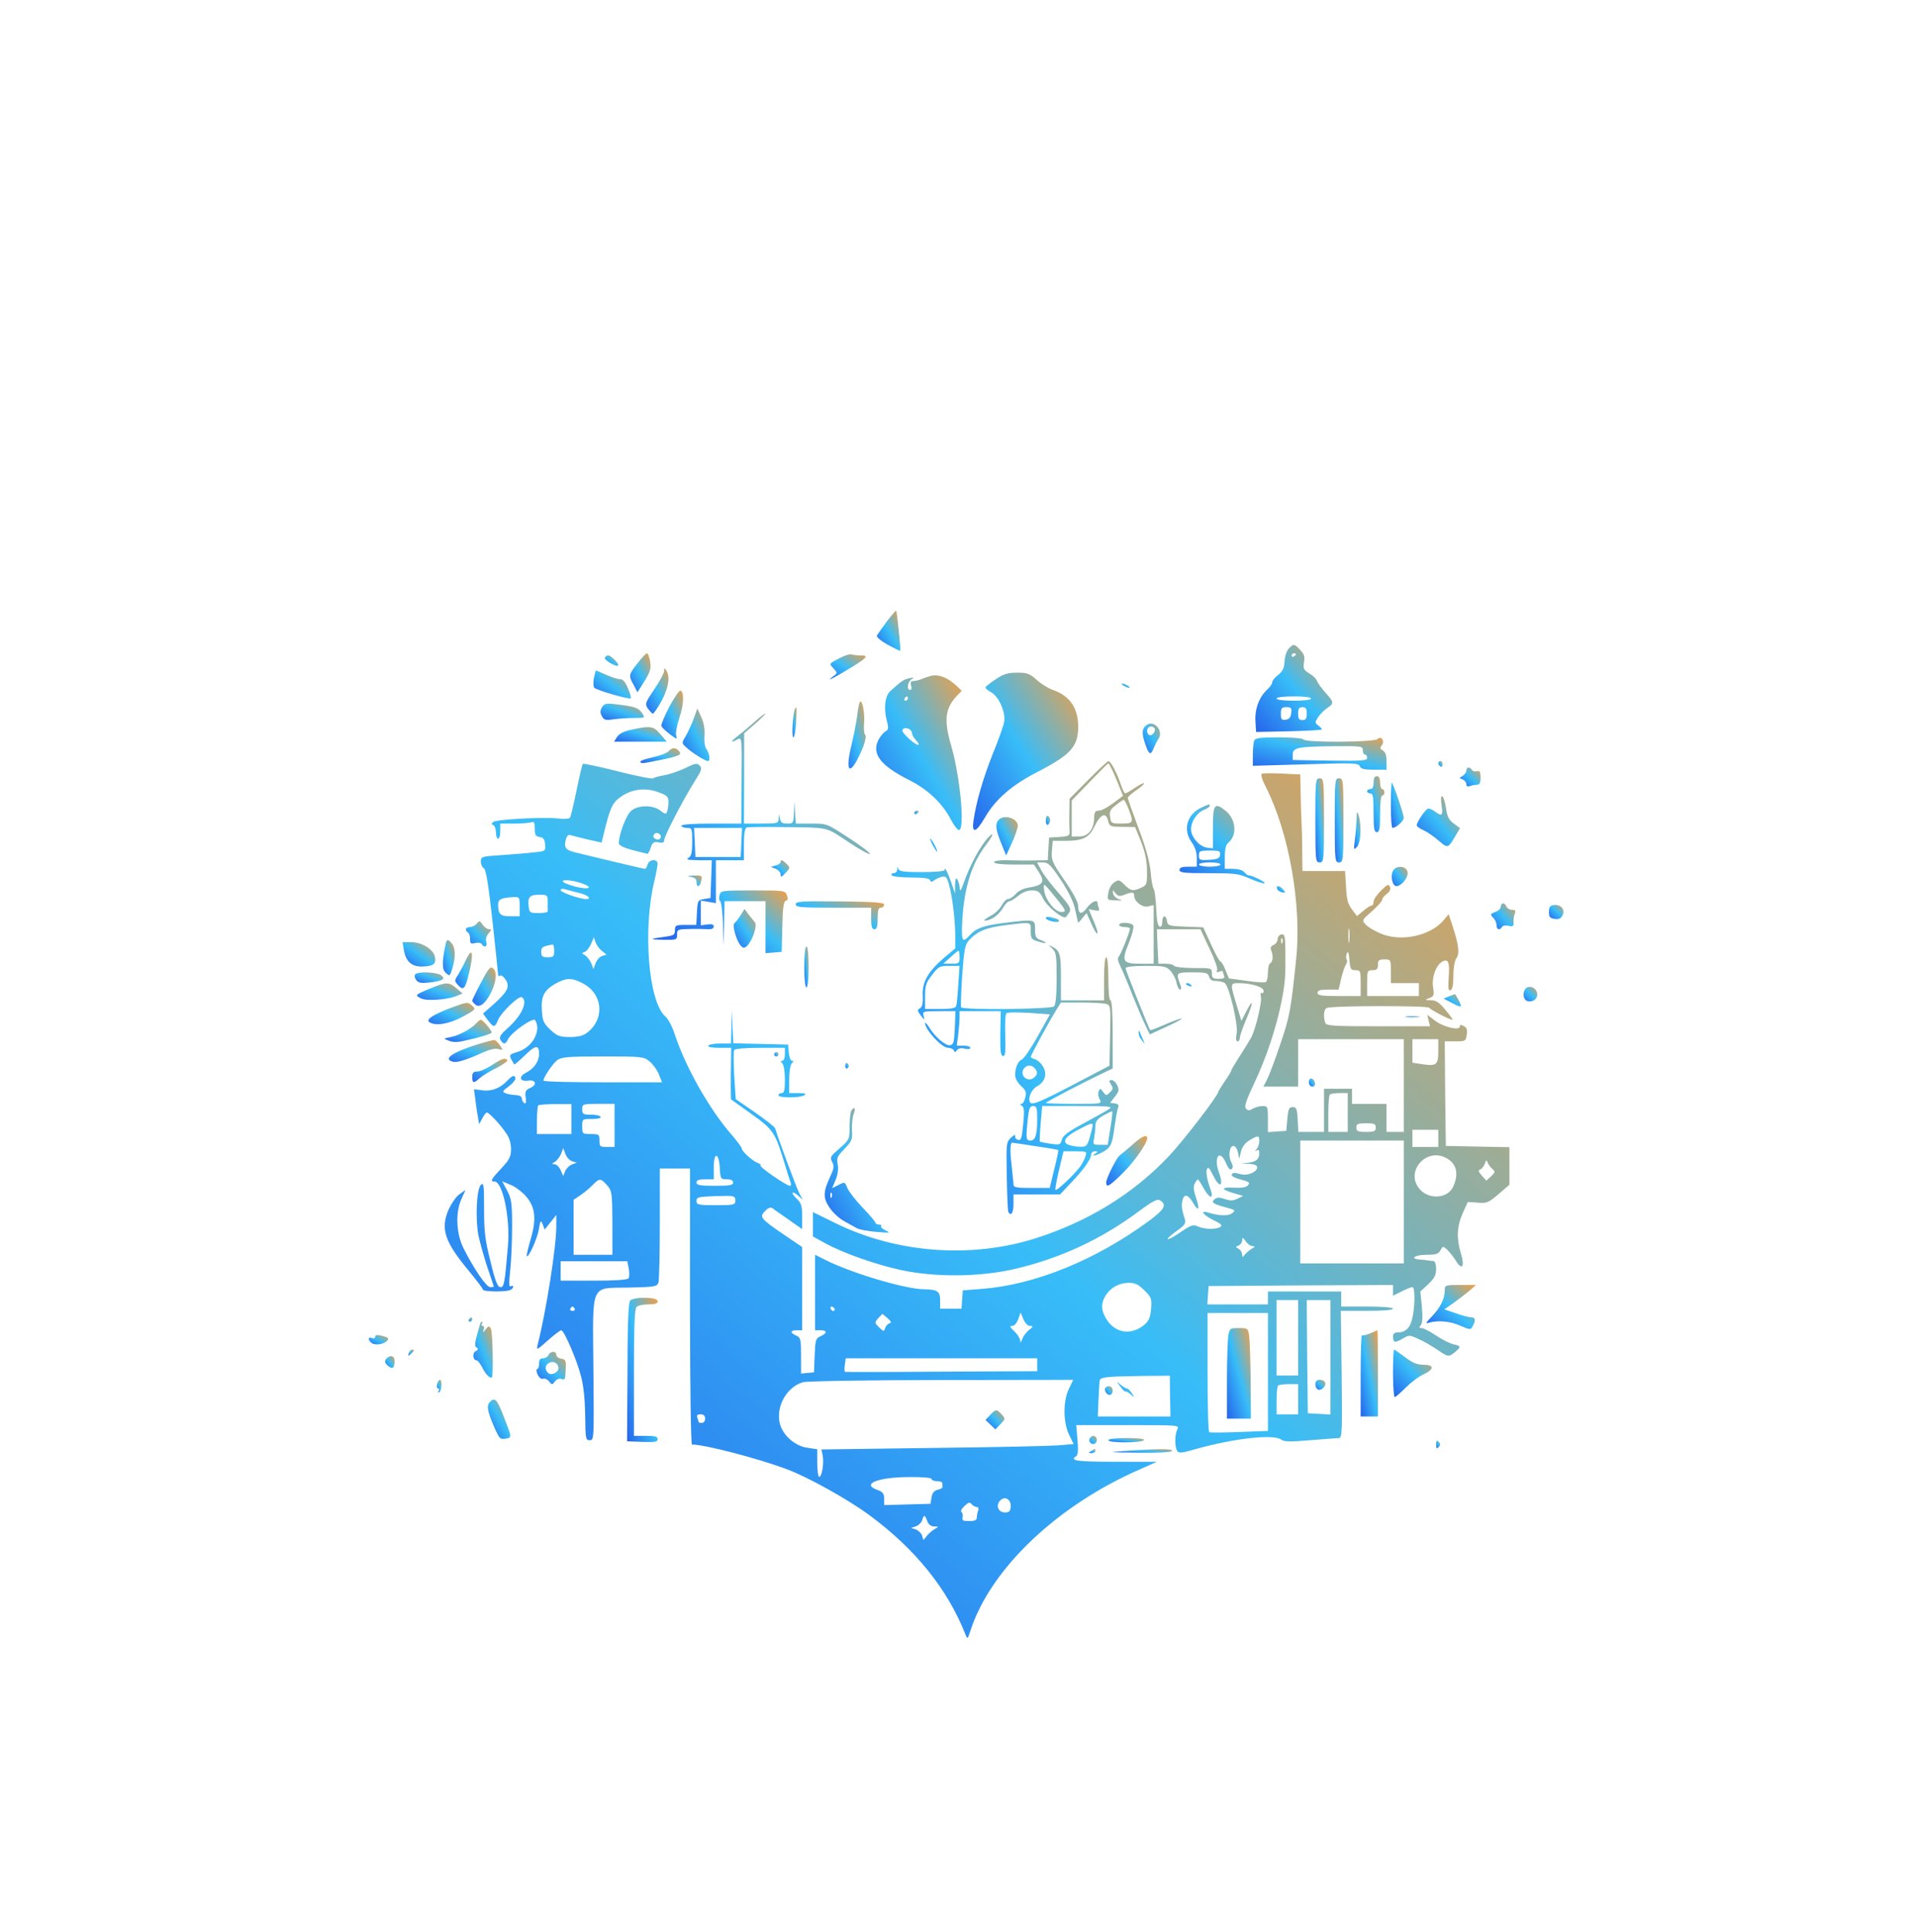 <svg version="1.0" xmlns="http://www.w3.org/2000/svg"
 width="889pt" height="896pt" viewBox="0 0 889 896"
 preserveAspectRatio="xMidYMid meet">
	<defs>
		<linearGradient id="logo-gradient" x1="0%" y1="0%" x2="100%" y2="100%">
			<stop offset="0%" stop-color="#2563eb" />
			<stop offset="50%" stop-color="#38bdf8" />
			<stop offset="100%" stop-color="#f59e42" />
		</linearGradient>
		<radialGradient id="logo-accent" cx="70%" cy="30%" r="60%">
			<stop offset="0%" stop-color="#f59e42" />
			<stop offset="100%" stop-color="#2563eb" stop-opacity="0.2" />
		</radialGradient>
	</defs>

<g transform="translate(0,896) scale(0.1,-0.1)"
fill="url(#logo-gradient)" stroke="none">
<path d="M4113 6078 c-21 -29 -42 -58 -46 -65 -4 -7 14 -23 49 -43 31 -17 57
-30 59 -28 3 4 -15 181 -19 185 -2 2 -21 -20 -43 -49z"/>
<path d="M5976 5951 c-10 -11 -18 -37 -19 -59 -2 -31 -8 -45 -29 -62 -16 -12
-28 -27 -28 -34 0 -7 -9 -21 -21 -32 -39 -35 -60 -91 -57 -147 l3 -52 150 3
c83 2 152 6 154 8 3 2 -4 10 -14 18 -18 13 -18 15 -2 40 10 14 28 33 42 42 32
21 32 27 -8 71 -19 21 -37 46 -40 56 -4 10 -20 25 -36 34 -25 15 -28 22 -24
51 5 25 1 38 -17 57 -28 30 -32 30 -54 6z m34 -25 c0 -3 -4 -8 -10 -11 -5 -3
-10 -1 -10 4 0 6 5 11 10 11 6 0 10 -2 10 -4z m70 -206 c0 -6 -33 -10 -80 -10
-47 0 -80 4 -80 10 0 6 33 10 80 10 47 0 80 -4 80 -10z m-92 -67 c-2 -20 -9
-29 -25 -31 -20 -3 -23 1 -23 27 0 27 4 31 26 31 22 0 25 -4 22 -27z m72 -3
c0 -23 -4 -30 -20 -30 -16 0 -20 7 -20 30 0 23 4 30 20 30 16 0 20 -7 20 -30z"/>
<path d="M2956 5883 c-41 -53 -42 -56 -17 -101 l17 -33 33 52 c27 44 31 58 26
91 -4 21 -10 38 -15 38 -4 0 -24 -21 -44 -47z"/>
<path d="M3895 5908 c-52 -27 -51 -25 -29 -49 18 -20 18 -21 -1 -35 -39 -29
-3 -12 69 32 88 53 98 64 57 64 -16 0 -35 2 -43 5 -7 2 -31 -5 -53 -17z"/>
<path d="M2805 5910 c-6 -10 53 -45 62 -37 6 7 -34 47 -46 47 -6 0 -12 -4 -16
-10z"/>
<path d="M3080 5848 c0 -9 -20 -47 -45 -84 -43 -64 -45 -68 -30 -91 9 -12 19
-23 23 -23 4 0 22 27 40 59 32 60 41 112 22 141 -8 13 -10 13 -10 -2z"/>
<path d="M2754 5814 c-3 -19 -3 -39 2 -44 12 -12 162 -55 169 -49 3 3 -3 24
-13 47 -12 29 -23 42 -37 42 -11 0 -40 9 -64 20 -24 11 -45 20 -47 20 -2 0 -6
-16 -10 -36z"/>
<path d="M4617 5809 c-26 -17 -47 -34 -47 -38 0 -4 11 -14 25 -21 36 -19 69
-92 62 -137 -3 -19 -27 -86 -52 -147 -45 -113 -77 -222 -90 -309 -10 -67 11
-61 55 15 47 81 124 148 242 208 154 80 188 117 188 210 0 87 -40 144 -120
171 -19 7 -52 27 -73 46 -32 29 -44 33 -90 33 -43 0 -63 -6 -100 -31z"/>
<path d="M4310 5823 c-8 -2 -22 -7 -30 -10 -21 -9 -28 -10 -46 -12 -11 -1 -13
-7 -9 -21 4 -11 2 -20 -4 -20 -18 0 -12 38 7 50 13 8 11 9 -12 4 -26 -6 -37
-14 -88 -60 -23 -22 -30 -75 -17 -130 11 -41 10 -48 -4 -56 -10 -5 -24 -23
-33 -39 -33 -65 8 -120 144 -188 85 -43 152 -106 192 -183 14 -27 31 -48 37
-48 29 0 6 249 -37 395 -33 114 -27 169 26 226 l24 25 -22 21 c-45 43 -91 59
-128 46z m-100 -103 c0 -5 -5 -10 -11 -10 -5 0 -7 5 -4 10 3 6 8 10 11 10 2 0
4 -4 4 -10z m20 -163 c0 -6 7 -19 17 -29 31 -34 5 -29 -33 7 -30 29 -35 38
-24 45 15 9 40 -5 40 -23z"/>
<path d="M5210 5780 c8 -5 20 -10 25 -10 6 0 3 5 -5 10 -8 5 -19 10 -25 10 -5
0 -3 -5 5 -10z"/>
<path d="M3104 5682 c-22 -43 -39 -83 -37 -89 2 -6 20 -24 40 -39 32 -24 35
-25 29 -6 -4 11 3 47 14 81 21 61 24 122 5 128 -5 1 -28 -32 -51 -75z"/>
<path d="M3988 5704 c-4 -6 -10 -35 -13 -65 -4 -30 -16 -94 -28 -142 -32 -136
2 -135 57 2 10 27 13 48 8 53 -5 5 -7 28 -5 51 5 45 -9 118 -19 101z"/>
<path d="M2792 5680 c-9 -16 -10 -26 -1 -41 10 -19 17 -21 56 -15 25 3 68 6
96 6 49 0 49 0 35 22 -16 25 -37 32 -118 41 -49 6 -57 4 -68 -13z"/>
<path d="M3687 5673 c-10 -18 -17 -133 -8 -133 5 0 11 32 13 70 3 71 3 76 -5
63z"/>
<path d="M3216 5624 c-10 -27 -27 -63 -37 -80 -18 -30 -18 -31 4 -51 24 -23
88 -63 100 -63 12 0 8 35 -6 54 -9 12 -12 37 -10 65 2 30 -3 59 -15 85 l-18
40 -18 -50z"/>
<path d="M3494 5607 c-27 -24 -62 -53 -78 -65 -30 -23 -28 -29 5 -11 19 10 20
6 18 -190 l-1 -201 -139 0 c-86 0 -139 -4 -139 -10 0 -5 11 -10 25 -10 24 0
25 -2 25 -65 0 -50 -4 -66 -17 -74 -14 -8 -3 -10 45 -11 l63 0 -3 -87 -3 -88
-30 -5 c-29 -5 -30 -7 -33 -63 l-3 -57 -49 0 c-46 0 -50 -2 -50 -24 0 -22 -6
-26 -47 -31 -73 -10 -74 -13 -5 -14 60 -1 62 0 62 24 0 24 3 25 58 26 31 1 69
0 85 -1 17 -1 27 3 27 13 0 9 -9 12 -30 9 l-30 -4 0 57 0 58 35 -6 35 -6 0
100 0 99 65 0 65 0 0 74 c0 50 4 75 13 78 6 2 71 3 142 2 250 -3 219 3 327
-68 54 -36 100 -61 102 -57 3 4 -41 38 -97 74 -102 67 -102 67 -174 67 l-72 0
-4 53 -3 52 -2 -52 c-2 -51 -3 -53 -31 -53 -23 0 -31 5 -34 23 l-4 22 -2 -22
c-1 -22 -5 -23 -81 -23 l-80 0 1 210 0 209 52 45 c29 25 49 46 46 46 -4 0 -29
-19 -55 -43z m-56 -554 l-3 -68 -105 0 -105 0 -3 68 -3 67 111 0 111 0 -3 -67z"/>
<path d="M5316 5596 c-20 -16 -22 -35 -7 -81 18 -55 27 -61 40 -28 6 15 16 35
22 44 28 38 -19 93 -55 65z m37 -12 c9 -10 -4 -34 -19 -34 -8 0 -14 9 -14 20
0 19 19 27 33 14z"/>
<path d="M2931 5576 c-36 -7 -58 -18 -69 -33 l-14 -23 122 0 122 0 -29 34
c-31 38 -46 41 -132 22z"/>
<path d="M5816 5524 c-3 -9 -6 -38 -6 -66 l0 -50 245 7 c221 7 245 6 251 -9 5
-12 20 -16 65 -16 l59 0 0 40 c0 26 -5 42 -17 49 -13 7 -14 12 -6 23 17 19 -1
48 -19 30 -15 -15 -333 -17 -343 -2 -4 6 -53 10 -115 10 -89 0 -109 -3 -114
-16z m504 -44 c0 -11 5 -20 10 -20 6 0 10 -7 10 -15 0 -13 -23 -15 -172 -13
l-173 3 0 25 c0 33 23 37 193 39 126 1 132 0 132 -19z"/>
<path d="M3100 5475 c-7 -8 -39 -20 -71 -27 -32 -7 -59 -16 -59 -20 0 -11 8
-10 87 6 96 20 106 25 92 42 -15 18 -33 18 -49 -1z"/>
<path d="M5047 5343 l-87 -88 -1 -65 c-1 -36 0 -75 1 -87 1 -19 -4 -22 -47
-25 l-48 -3 -3 -52 -3 -53 -62 -1 c-34 -1 -90 0 -124 1 -39 1 -63 -3 -63 -9 0
-7 34 -11 93 -11 l92 0 23 -36 c29 -44 19 -60 -43 -70 -27 -4 -51 -15 -64 -30
-11 -13 -28 -24 -36 -24 -8 0 -21 -13 -30 -30 -8 -16 -32 -39 -53 -49 -20 -11
-32 -20 -25 -21 26 -1 64 25 83 57 10 18 24 33 31 33 6 0 24 11 41 25 19 16
42 25 63 25 29 0 36 -5 52 -37 18 -37 90 -96 105 -87 4 3 12 14 18 24 8 16 0
30 -48 85 -32 36 -69 83 -81 105 l-22 40 28 0 c24 0 36 -12 83 -82 36 -55 58
-100 66 -137 7 -31 13 -58 13 -60 1 -2 10 7 20 20 l20 24 21 -47 c11 -27 24
-48 27 -48 7 0 0 24 -22 74 l-16 39 26 -5 c20 -4 25 -2 21 9 -3 8 -6 19 -6 24
0 19 -27 8 -49 -21 -25 -35 -41 -31 -41 8 0 17 -24 62 -63 118 -58 85 -62 94
-59 137 l4 47 62 0 c75 0 106 15 128 60 32 66 57 77 68 29 5 -22 11 -24 65
-24 l59 -1 28 -69 c19 -50 27 -89 27 -135 1 -61 -1 -66 -26 -77 -38 -18 -49
-16 -78 13 -24 24 -28 25 -48 11 -13 -8 -24 -29 -27 -48 -6 -34 -6 -34 35 -35
30 -2 34 0 15 5 -14 4 -26 16 -28 26 -3 19 -2 19 11 2 12 -14 20 -16 41 -7 37
14 46 13 46 -5 0 -27 38 -56 65 -49 l25 6 0 -136 0 -136 -64 0 c-81 0 -86 11
-50 99 14 35 23 70 20 77 -6 16 -66 19 -66 4 0 -5 11 -10 25 -10 14 0 25 -3
25 -7 0 -14 -41 -118 -52 -130 -6 -8 -4 -21 6 -41 8 -16 34 -76 56 -133 23
-57 51 -123 62 -145 l20 -42 67 31 c115 52 105 59 -13 8 -27 -12 -50 -20 -52
-19 -6 7 -114 278 -114 287 0 7 34 11 93 11 85 0 96 -2 115 -23 12 -13 25 -37
28 -55 4 -18 11 -32 16 -32 6 0 7 7 4 16 -24 64 -24 64 54 64 63 0 72 -2 77
-20 4 -14 14 -20 32 -20 14 0 32 -4 40 -9 21 -13 63 -189 56 -233 -5 -25 -3
-38 4 -38 6 0 11 8 11 18 0 9 14 48 30 86 34 79 33 100 -1 34 l-22 -43 -18 60
c-36 117 -36 115 8 115 56 0 113 -18 113 -36 0 -8 -4 -13 -9 -10 -5 4 -7 -3
-4 -14 7 -25 -24 -155 -46 -195 -9 -16 -34 -56 -54 -87 -20 -31 -37 -60 -37
-63 0 -4 -13 -26 -30 -50 -16 -24 -30 -46 -30 -49 0 -16 -164 -230 -230 -299
-165 -175 -376 -304 -619 -381 -301 -95 -649 -68 -933 74 l-98 48 0 -57 0 -56
58 -32 c85 -46 235 -99 352 -124 159 -34 363 -32 525 5 210 49 401 137 577
268 63 47 85 58 97 51 34 -21 22 -42 -51 -96 -246 -181 -528 -296 -773 -315
l-90 -7 -3 -42 -3 -43 -50 0 -49 0 0 39 c0 42 -13 50 -75 51 -87 1 -336 75
-457 136 l-48 24 0 -175 0 -175 25 0 c32 0 32 -14 0 -28 -22 -10 -24 -17 -27
-89 l-3 -78 -30 -3 -30 -3 0 83 c0 76 -2 84 -22 93 -30 13 -29 25 2 25 l25 0
0 193 0 193 -84 57 c-110 75 -115 82 -88 110 16 16 26 19 36 12 7 -6 41 -29
75 -53 l61 -43 0 59 c0 49 -4 62 -25 82 -30 28 -24 41 7 14 l21 -19 -16 30
c-13 24 -100 259 -112 301 -2 7 -44 40 -93 74 l-90 62 -7 108 c-3 60 -4 114 0
120 4 6 52 10 121 10 l114 0 0 -30 c0 -17 -5 -30 -12 -30 -9 0 -9 -3 0 -12 7
-7 12 -39 12 -75 0 -49 -3 -63 -15 -63 -8 0 -15 -4 -15 -10 0 -13 100 -13 120
0 11 7 4 10 -27 10 l-43 0 0 63 c0 36 5 68 12 75 9 9 9 12 1 12 -7 0 -13 17
-15 38 l-3 37 -127 3 -127 3 -4 77 -3 77 -2 -77 -2 -78 -49 0 c-28 0 -53 -4
-56 -10 -4 -6 15 -10 50 -10 l56 0 -1 -67 c-1 -38 -1 -91 -1 -120 l1 -52 95
-68 c103 -74 109 -83 156 -237 11 -37 23 -75 26 -82 3 -8 1 -14 -4 -14 -15 0
-142 87 -136 94 3 3 -3 9 -13 12 -23 8 -74 54 -74 67 0 5 -22 35 -49 66 -103
119 -211 311 -261 461 -11 36 -31 74 -44 85 -79 68 -106 405 -51 630 8 33 14
68 15 78 0 25 -40 22 -47 -3 -3 -11 -8 -20 -12 -20 -3 0 -60 13 -126 29 -66
16 -146 35 -179 43 -63 14 -72 23 -62 64 5 18 12 24 24 20 9 -3 45 -12 79 -20
l63 -14 10 41 c30 123 40 144 80 172 51 36 116 43 175 20 39 -14 45 -21 45
-45 0 -16 -3 -35 -6 -44 -5 -14 -9 -13 -31 4 -34 27 -102 27 -135 0 -23 -18
-58 -109 -58 -151 0 -10 22 -21 64 -32 35 -9 66 -17 69 -17 3 0 10 13 15 29 8
24 14 28 36 24 19 -4 26 -1 26 10 0 18 88 188 141 272 33 52 36 62 24 74 -12
13 -22 11 -68 -12 -30 -14 -74 -29 -98 -33 -24 -4 -46 -10 -49 -14 -3 -4 -76
10 -163 32 -87 22 -161 38 -164 35 -3 -4 -16 -58 -29 -122 -13 -64 -27 -121
-30 -127 -4 -6 -26 -8 -58 -4 -65 7 -281 -4 -298 -16 -10 -8 -10 -11 0 -15 6
-2 12 -18 12 -34 0 -16 5 -29 10 -29 6 0 10 16 10 35 l0 35 64 0 c35 0 71 3
80 6 13 5 16 -1 16 -29 0 -29 4 -36 22 -39 18 -2 24 -11 26 -34 3 -31 2 -32
-50 -37 -29 -4 -97 -9 -151 -13 -93 -6 -97 -7 -97 -30 0 -13 6 -27 14 -31 10
-6 21 -74 40 -245 14 -130 26 -242 26 -248 0 -6 4 -9 10 -5 5 3 16 -5 25 -19
21 -32 9 -56 -56 -114 l-49 -43 22 -30 c27 -36 33 -36 48 1 15 35 96 113 110
105 30 -18 -1 -87 -64 -142 -35 -31 -42 -42 -35 -56 13 -22 24 -22 35 3 15 31
116 103 126 88 30 -49 -13 -126 -82 -147 -37 -11 -39 -14 -29 -34 7 -12 13
-23 14 -24 1 -2 23 17 49 42 50 49 66 50 66 7 0 -35 -23 -68 -60 -87 -37 -19
-30 -43 10 -37 37 5 42 -20 7 -35 -20 -9 -23 -17 -19 -43 3 -23 1 -31 -7 -26
-6 4 -11 14 -11 22 0 8 -11 14 -27 15 -16 0 -37 4 -47 8 -18 7 -17 10 12 31
18 13 32 30 32 37 0 19 -14 16 -36 -8 -32 -35 -74 -52 -116 -46 l-40 5 7 -51
c3 -29 9 -65 12 -81 l5 -30 15 27 c7 15 17 27 21 27 10 0 63 -56 90 -97 14
-19 22 -46 22 -72 0 -36 -7 -49 -45 -90 -48 -51 -53 -61 -32 -61 38 0 73 -166
63 -295 -15 -177 -18 -195 -35 -195 -13 0 -24 26 -46 118 -25 99 -30 137 -30
244 0 113 -2 126 -15 112 -20 -19 -26 -157 -11 -235 7 -32 25 -98 41 -146 17
-49 30 -89 30 -90 0 -2 -8 -3 -17 -3 -18 1 -76 86 -123 180 -34 66 -38 163
-12 224 l21 47 -28 -20 c-16 -11 -38 -44 -51 -72 -38 -89 -17 -150 94 -283 36
-44 66 -83 66 -88 0 -9 101 -11 124 -2 9 3 16 10 16 16 0 5 -5 6 -11 2 -9 -5
-9 14 -3 72 5 43 9 135 9 204 0 111 -3 130 -23 168 l-23 43 38 -16 c21 -8 52
-31 70 -51 46 -51 52 -107 24 -202 -12 -41 -20 -76 -18 -78 8 -9 49 81 56 124
7 43 9 45 18 23 l9 -24 27 34 27 34 0 -52 c0 -95 -46 -389 -86 -548 -7 -29 -6
-29 47 18 29 26 57 47 62 47 13 0 73 -139 92 -215 12 -45 18 -111 19 -182 1
-106 2 -113 21 -113 20 0 20 6 17 328 -3 410 -18 376 166 380 124 3 130 5 136
25 3 12 6 136 6 275 l0 252 70 0 70 0 0 -640 c0 -356 4 -640 9 -640 59 0 303
-63 441 -115 97 -36 282 -139 381 -212 213 -157 362 -341 446 -553 10 -24 10
-24 23 15 92 287 402 583 789 751 l76 34 -192 0 c-179 0 -215 5 -182 26 8 5
10 29 6 75 l-6 69 240 0 c234 0 239 0 229 -19 -12 -24 -13 -81 -1 -100 8 -12
20 -11 83 7 180 51 367 72 401 44 11 -9 44 -10 133 -2 65 5 126 10 134 10 14
0 15 35 12 295 l-4 295 121 0 c74 0 121 4 121 10 0 6 -47 10 -120 10 l-120 0
0 35 0 35 -170 0 -170 0 0 -30 0 -30 -141 0 -140 0 3 43 3 42 428 3 427 2 0
-25 0 -25 40 20 c21 11 44 20 50 20 12 0 13 -77 1 -139 -10 -48 -31 -71 -68
-71 -16 0 -23 -6 -23 -18 0 -29 9 -32 43 -12 31 19 33 19 74 0 24 -10 63 -33
87 -49 52 -36 54 -36 84 -12 29 25 28 28 -8 36 -17 4 -53 22 -81 41 -28 19
-58 34 -66 34 -12 0 -13 3 -4 14 8 9 9 37 5 85 l-7 71 37 34 c28 27 36 42 36
70 0 22 -5 36 -12 37 -7 1 -20 2 -28 3 -8 2 -25 3 -37 4 -47 4 -21 22 32 22
45 0 56 4 65 21 11 20 12 20 31 3 11 -10 29 -33 41 -52 28 -46 42 -28 23 34
-21 70 -19 125 8 186 l24 53 46 -3 c42 -4 50 0 97 40 l50 43 0 87 0 87 -147 3
-148 3 -3 243 -2 242 49 0 c47 0 49 1 53 31 4 22 0 33 -14 40 -13 7 -18 6 -18
-2 0 -21 -76 -3 -115 27 l-36 27 6 -26 7 -27 -240 0 c-209 0 -241 2 -246 16
-10 27 -7 64 7 69 29 11 468 11 475 1 6 -10 95 -56 108 -56 3 0 -11 20 -32 45
-29 35 -43 45 -68 46 -30 0 -30 1 -7 10 21 8 23 14 17 49 -7 48 13 103 43 120
28 15 35 -3 29 -79 -3 -46 -1 -58 9 -54 9 4 13 25 13 67 0 37 6 70 14 82 16
22 11 62 -20 156 l-16 48 -23 -28 c-61 -73 -199 -102 -292 -62 -29 12 -60 31
-70 42 -18 20 -17 21 30 62 26 23 47 47 47 53 0 7 10 19 21 27 14 10 19 21 15
32 -6 15 -11 13 -41 -16 -19 -19 -35 -42 -35 -52 0 -10 -4 -18 -9 -18 -5 0
-23 -11 -39 -25 l-29 -24 -24 32 c-19 25 -24 48 -27 105 l-4 72 -99 0 -99 0
-1 98 c0 53 -2 108 -3 122 -1 14 -3 71 -4 126 l-2 102 -82 4 c-46 2 -88 2 -95
0 -8 -3 -2 -25 21 -70 104 -208 163 -542 137 -789 -24 -235 -30 -270 -75 -400
-24 -72 -52 -145 -61 -162 l-16 -31 81 0 80 0 0 110 0 110 245 0 245 0 0 -215
0 -215 -40 0 -40 0 0 65 0 65 -80 0 -80 0 0 35 0 35 -65 0 -65 0 0 -100 0
-100 -60 0 -59 0 -3 58 c-3 49 -6 57 -23 57 -17 0 -21 -8 -25 -55 l-5 -55 -42
-3 -43 -3 0 60 c0 58 -1 61 -25 61 -14 0 -34 -6 -45 -12 -15 -10 -22 -10 -31
-1 -10 10 -1 37 38 120 55 115 103 260 127 383 16 84 18 111 17 227 -1 71 -3
81 -18 79 -10 -2 -18 -11 -18 -22 0 -10 -8 -22 -19 -27 -12 -5 -16 -12 -11
-25 11 -24 8 -56 -5 -60 -5 -2 -10 -21 -10 -42 0 -21 -4 -42 -10 -45 -5 -3
-46 -1 -91 6 l-80 11 -16 39 c-8 22 -19 39 -23 39 -4 0 -24 36 -44 80 l-36 79
-82 3 c-77 3 -83 5 -86 26 -5 31 -22 28 -22 -4 0 -16 -5 -24 -12 -22 -9 3 -14
31 -16 83 -2 44 -7 84 -11 90 -5 5 -12 43 -15 82 -5 50 -23 114 -57 204 -27
72 -49 134 -49 138 0 5 18 21 40 36 22 15 38 30 36 32 -2 3 -22 -7 -43 -21
-20 -14 -41 -26 -45 -26 -3 0 -12 17 -19 38 -16 51 -48 112 -58 112 -4 0 -47
-39 -94 -87z m130 2 l31 -76 -45 -34 c-25 -19 -55 -35 -67 -35 -17 0 -21 -6
-22 -34 -1 -53 -28 -86 -69 -86 l-35 0 0 84 0 83 83 86 c45 47 84 86 87 86 3
1 20 -33 37 -74z m57 -138 c24 -63 22 -67 -33 -67 -47 0 -49 1 -53 31 -4 25 1
35 26 54 17 14 34 25 37 25 4 0 14 -19 23 -43z m-2170 -132 c-3 -8 -12 -11
-20 -8 -15 5 -18 16 -8 26 11 10 33 -4 28 -18z m-358 -215 c48 -19 22 -27 -36
-13 -33 9 -60 20 -60 25 0 11 54 4 96 -12z m2192 -66 c47 -58 49 -64 24 -64
-29 0 -72 53 -79 96 -6 43 -7 44 55 -32z m-2215 25 c43 -10 65 -29 34 -29 -28
0 -117 31 -117 41 0 6 8 8 18 5 9 -3 38 -10 65 -17z m-143 -44 c0 -19 0 -38 0
-42 0 -5 -19 -8 -42 -8 -40 0 -43 2 -46 28 -6 46 4 57 48 57 39 0 40 -1 40
-35z m-130 -20 l0 -45 -44 0 c-46 0 -56 10 -56 55 0 24 14 31 73 34 26 1 27
-1 27 -44z m3847 -162 c-2 -16 -4 -3 -4 27 0 30 2 43 4 28 2 -16 2 -40 0 -55z
m-648 -33 c24 -50 40 -94 35 -101 -5 -9 -2 -10 9 -6 10 3 17 5 17 3 0 -3 3
-11 6 -20 5 -13 -1 -16 -25 -16 -26 0 -31 4 -31 25 0 25 -1 25 -84 25 -47 0
-88 5 -91 10 -3 6 -21 10 -40 10 l-33 0 -4 80 -3 80 101 0 101 0 42 -90z
m-2817 -11 l21 -17 -21 -6 c-11 -4 -25 -19 -30 -34 l-10 -27 -10 27 c-6 14
-19 31 -29 37 -16 9 -17 10 -1 16 9 4 22 20 29 37 l13 31 8 -24 c5 -13 18 -31
30 -40z m3155 39 c-3 -8 -6 -5 -6 6 -1 11 2 17 5 13 3 -3 4 -12 1 -19z m-3377
-38 c0 -27 -3 -30 -30 -30 -25 0 -30 4 -30 24 0 23 4 26 53 35 4 0 7 -12 7
-29z m3716 -90 c23 0 24 -3 24 -60 l0 -60 -100 0 c-82 0 -100 3 -100 15 0 11
12 15 49 15 l49 0 12 53 c7 28 17 57 22 64 5 7 7 17 3 23 -4 6 -3 19 1 28 6
12 9 3 12 -30 3 -43 6 -48 28 -48z m164 -5 l0 -55 65 0 65 0 0 -30 0 -30 -120
0 -120 0 0 60 c0 57 1 60 25 60 20 0 25 5 25 25 0 21 5 25 30 25 30 0 30 -1
30 -55z m-3749 -55 c94 -48 106 -164 23 -229 -20 -15 -41 -21 -80 -21 -48 0
-59 4 -91 33 -31 29 -37 41 -40 88 -5 67 10 96 62 126 50 28 75 29 126 3z
m3969 -315 c0 -64 -8 -71 -75 -61 l-45 7 0 55 0 54 60 0 60 0 0 -55z m-3658
-48 c15 -12 35 -39 43 -59 l15 -38 -275 0 c-151 0 -275 3 -275 8 0 14 42 77
63 94 19 15 47 18 212 18 182 0 191 -1 217 -23z m3238 -237 l0 -90 -45 0 -45
0 0 83 c0 46 3 87 7 90 3 4 24 7 45 7 l38 0 0 -90z m-3600 -30 l0 -70 -80 0
-80 0 0 63 c0 35 3 66 6 70 3 3 39 6 80 6 l74 0 0 -69z m200 -30 l0 -100 -35
0 c-32 0 -35 2 -35 30 0 28 -2 30 -40 30 -39 0 -40 1 -40 35 0 35 0 35 46 35
27 0 43 4 39 10 -3 6 -24 10 -46 10 -35 0 -39 3 -39 25 0 24 2 25 75 25 l75 0
0 -100z m3530 -10 c0 -17 -7 -20 -45 -20 -38 0 -45 3 -45 20 0 17 7 20 45 20
38 0 45 -3 45 -20z m290 -50 l0 -40 -60 0 -60 0 0 40 0 40 60 0 60 0 0 -40z
m-830 -13 c0 -13 -6 -29 -12 -36 -10 -11 -10 -13 0 -7 8 5 12 1 12 -11 0 -29
-13 -41 -50 -46 l-35 -4 38 -1 c26 -2 37 -7 37 -17 0 -20 -43 -39 -72 -32 -36
9 -42 9 -46 -2 -2 -6 17 -16 42 -22 39 -10 44 -14 34 -26 -8 -10 -27 -13 -60
-12 -65 4 -70 -6 -11 -24 l48 -14 -27 -13 c-20 -10 -34 -10 -59 -1 -24 8 -35
8 -46 -1 -18 -15 -8 -22 51 -38 45 -12 47 -14 30 -27 -18 -14 -59 -13 -111 3
-41 12 -24 -11 24 -35 36 -17 43 -25 32 -32 -20 -12 -73 -11 -103 2 -22 11
-32 8 -81 -26 -67 -46 -84 -42 -19 5 37 26 44 36 39 54 -15 46 -17 67 -11 90
8 31 26 26 50 -15 25 -42 31 -29 12 27 -11 33 -13 52 -5 65 5 10 12 19 14 19
2 0 14 -18 26 -40 21 -37 39 -52 39 -31 0 5 -7 28 -15 51 -8 24 -12 52 -9 64
6 17 10 13 31 -28 30 -60 49 -49 26 15 -27 73 4 113 33 43 11 -25 19 -33 26
-26 7 7 6 17 -2 31 -15 29 -9 76 10 76 8 0 17 -13 21 -30 l6 -30 8 34 c5 21
19 40 39 52 40 24 46 24 46 -4z m670 -282 l0 -285 -240 0 -240 0 0 285 0 285
240 0 240 0 0 -285z m-3857 189 l22 -7 -23 -8 c-12 -5 -26 -19 -31 -31 l-9
-23 -12 28 c-7 15 -20 27 -29 27 -13 1 -13 2 2 11 10 6 23 23 29 37 l10 27 10
-27 c5 -15 19 -30 31 -34z m685 -32 c3 -50 4 -52 33 -52 19 0 29 -5 29 -15 0
-12 -16 -15 -85 -15 -69 0 -85 3 -85 15 0 11 11 15 40 15 l40 0 0 56 c0 73 24
70 28 -4z m3377 42 c42 -27 50 -74 23 -130 -24 -51 -105 -59 -149 -15 -82 82
28 209 126 145z m204 -44 c16 -14 16 -16 -4 -36 l-22 -20 -21 23 c-17 19 -18
25 -7 29 8 3 17 16 21 27 5 16 8 18 12 7 2 -8 12 -22 21 -30z m-4104 -77 c23
-27 24 -34 25 -175 l0 -148 -90 0 -90 0 0 128 0 127 34 23 c18 12 43 34 56 47
30 31 35 31 65 -2z m595 -74 c0 -17 -8 -19 -90 -19 -83 0 -90 2 -90 20 0 17 8
19 83 22 95 3 97 3 97 -23z m2399 -209 c13 -1 12 -3 -4 -12 -11 -6 -25 -19
-32 -27 -11 -14 -12 -14 -13 1 0 9 -7 21 -16 26 -15 8 -15 10 0 15 9 4 16 14
17 24 0 15 2 15 16 -4 8 -13 23 -23 32 -23z m-2893 -104 c3 -19 3 -39 -1 -45
-4 -7 -62 -11 -161 -11 l-154 0 0 45 0 45 155 0 154 0 7 -34z m2391 -101 c33
-33 35 -38 31 -87 -4 -42 -11 -56 -34 -75 -61 -48 -134 -36 -174 30 -24 39
-25 70 -4 106 23 38 62 60 108 61 30 0 45 -7 73 -35z m713 -220 l0 -175 -50 0
-50 0 0 175 0 175 50 0 50 0 0 -175z m150 -91 l0 -265 -52 3 -53 3 -3 263 -2
262 55 0 55 0 0 -266z m-3505 226 c3 -5 -1 -10 -10 -10 -9 0 -13 5 -10 10 3 6
8 10 10 10 2 0 7 -4 10 -10z m1206 -3 c-1 -12 -15 -9 -19 4 -3 6 1 10 8 8 6
-3 11 -8 11 -12z m254 -65 c-8 -2 -17 -12 -20 -22 -6 -17 -7 -17 -28 3 -22 22
-22 22 -4 43 l19 20 24 -20 c17 -15 19 -22 9 -24z m652 -12 c16 0 15 -3 -4
-18 -12 -9 -27 -28 -32 -42 -7 -18 -10 -20 -10 -7 -1 10 -13 29 -27 42 -21 20
-23 25 -10 25 10 0 21 13 28 31 l11 31 13 -31 c8 -18 20 -31 31 -31z m1103
-214 l0 -273 -132 -5 c-73 -3 -136 -3 -140 -1 -5 2 -8 128 -8 279 l0 274 140
0 140 0 0 -274z m-1070 34 l0 -30 -442 -2 c-244 -2 -446 -2 -449 -1 -3 1 -4
16 -1 33 l4 30 444 0 444 0 0 -30z m616 -145 l2 -95 -168 0 -169 0 3 73 c2 39
4 80 5 89 1 21 20 23 191 26 l135 1 1 -94z m-469 33 c-28 -56 -27 -159 2 -215
l20 -41 -72 -6 c-40 -3 -303 -9 -585 -12 l-513 -7 6 -27 c7 -34 -3 -100 -16
-100 -5 0 -9 29 -9 64 l0 64 -47 7 c-60 9 -118 63 -128 119 -15 78 36 164 109
185 17 5 306 10 642 10 l611 1 -20 -42z m1063 -48 l0 -70 -50 0 -50 0 0 63 c0
35 3 67 7 70 3 4 26 7 50 7 l43 0 0 -70z m-2750 -90 c0 -11 -7 -20 -15 -20 -8
0 -15 2 -15 4 0 2 -3 11 -6 20 -4 12 0 16 15 16 14 0 21 -6 21 -20z m1050
-280 c0 -5 11 -10 25 -10 14 0 25 -4 25 -10 0 -5 0 -13 1 -17 0 -5 -10 -10
-23 -13 -16 -4 -25 -15 -28 -35 l-5 -30 -108 -3 -107 -3 0 30 c0 23 -6 31 -30
40 -78 27 -2 59 143 60 65 1 107 -3 107 -9z m367 -130 c-2 -20 -7 -25 -27 -25
-31 0 -44 33 -21 56 22 22 51 4 48 -31z m-157 0 c7 0 10 -7 6 -16 -3 -9 -6
-23 -6 -32 0 -13 -9 -17 -36 -17 -28 0 -34 3 -30 17 2 10 0 21 -5 24 -6 3 0
16 13 28 19 18 25 20 34 9 6 -7 17 -13 24 -13z m-230 -65 c6 -16 17 -25 32
-25 22 -1 22 -1 3 -12 -11 -6 -27 -20 -36 -31 l-17 -20 -6 21 c-4 11 -17 24
-29 28 l-22 7 24 8 c12 5 25 18 28 29 7 26 12 25 23 -5z"/>
<path d="M6100 2541 c0 -27 19 -36 37 -18 18 18 9 37 -18 37 -12 0 -19 -7 -19
-19z"/>
<path d="M5696 2763 c-3 -21 -6 -116 -6 -210 l0 -173 55 0 56 0 -1 173 c-1 94
-4 189 -7 210 -5 36 -7 37 -48 37 -41 0 -43 -1 -49 -37z"/>
<path d="M5196 2528 c10 -14 21 -24 23 -22 2 2 13 -4 24 -13 19 -18 19 -17 6
5 -8 12 -18 22 -23 22 -5 0 -18 8 -30 18 -20 17 -20 17 0 -10z"/>
<path d="M5127 2524 c-9 -10 4 -34 19 -34 8 0 14 9 14 20 0 19 -19 27 -33 14z"/>
<path d="M4592 2397 l-22 -23 23 -22 23 -22 24 25 c23 24 23 25 5 45 -23 25
-27 25 -53 -3z"/>
<path d="M6670 5421 c0 -6 5 -13 10 -16 6 -3 10 1 10 9 0 9 -4 16 -10 16 -5 0
-10 -4 -10 -9z"/>
<path d="M6800 5385 c0 -7 -8 -18 -17 -24 -17 -9 -17 -10 0 -16 9 -4 17 -14
17 -22 0 -10 6 -13 16 -9 9 3 23 6 33 6 13 0 17 9 17 34 0 26 -4 32 -17 29 -9
-3 -20 0 -23 6 -10 16 -26 14 -26 -4z"/>
<path d="M6370 5330 c0 -20 -5 -30 -15 -30 -8 0 -15 -4 -15 -10 0 -5 7 -10 15
-10 12 0 15 -17 15 -90 0 -73 3 -90 15 -90 12 0 15 16 15 85 0 50 4 85 10 85
6 0 10 7 10 15 0 8 -4 15 -10 15 -5 0 -10 14 -10 30 0 20 -5 30 -15 30 -10 0
-15 -10 -15 -30z"/>
<path d="M6100 5155 c0 -188 1 -195 20 -195 19 0 20 7 20 195 0 188 -1 195
-20 195 -19 0 -20 -7 -20 -195z"/>
<path d="M6190 5155 c0 -188 1 -195 20 -195 19 0 20 7 20 195 0 188 -1 195
-20 195 -19 0 -20 -7 -20 -195z"/>
<path d="M6450 5225 c0 -58 3 -105 8 -105 16 0 52 32 52 46 0 18 -50 164 -56
164 -2 0 -4 -47 -4 -105z"/>
<path d="M6685 5226 c8 -49 2 -54 -29 -31 -11 8 -25 15 -32 15 -11 0 -54 -62
-54 -79 0 -4 15 -15 34 -23 18 -9 50 -31 70 -49 40 -34 41 -34 75 23 l22 37
-29 21 c-23 17 -31 33 -36 71 -4 26 -11 51 -17 55 -7 4 -8 -9 -4 -40z"/>
<path d="M5575 5216 c-71 -31 -92 -105 -47 -165 14 -20 22 -44 22 -71 l0 -40
-40 0 c-29 0 -40 -4 -40 -15 0 -13 22 -15 135 -15 122 0 140 -2 191 -25 32
-14 62 -24 68 -22 10 4 -57 37 -74 37 -4 0 -13 7 -20 15 -7 9 -29 15 -51 15
l-39 0 0 54 c0 37 5 58 16 67 43 35 36 110 -13 149 -51 40 -58 30 -58 -77 l0
-98 -25 3 c-32 3 -67 38 -75 73 -8 36 19 85 57 102 16 6 28 15 28 19 0 10 1
10 -35 -6z m83 -221 c-2 -16 -12 -21 -50 -23 -44 -3 -48 -1 -48 20 0 21 4 23
50 23 45 0 50 -2 48 -20z m2 -45 c0 -5 -22 -10 -50 -10 -27 0 -50 5 -50 10 0
6 23 10 50 10 28 0 50 -4 50 -10z"/>
<path d="M4240 5189 c0 -5 5 -7 10 -4 6 3 10 8 10 11 0 2 -4 4 -10 4 -5 0 -10
-5 -10 -11z"/>
<path d="M6291 5159 c-1 -25 -4 -68 -8 -95 -6 -46 -5 -48 10 -32 18 18 22 101
7 148 -7 21 -8 17 -9 -21z"/>
<path d="M4850 5155 c0 -15 4 -24 10 -20 6 3 10 12 10 20 0 8 -4 17 -10 20 -6
4 -10 -5 -10 -20z"/>
<path d="M4632 5158 c-18 -18 -15 -46 11 -109 l23 -57 27 59 c15 33 27 68 27
79 0 34 -62 54 -88 28z"/>
<path d="M4566 5055 c-32 -42 -71 -118 -96 -188 -13 -38 -19 -45 -19 -27 -1
14 -6 32 -11 40 -7 11 -10 5 -11 -25 l0 -40 -18 53 c-18 51 -31 75 -31 56 0
-5 -47 -9 -105 -9 -84 0 -105 3 -109 15 -3 11 -4 11 -5 -2 0 -10 -8 -18 -17
-18 -8 0 -12 -4 -9 -10 3 -5 44 -10 90 -10 58 0 85 -4 88 -12 3 -10 7 -10 18
-2 8 6 24 14 36 17 20 4 24 -1 34 -36 16 -58 28 -160 29 -234 l0 -62 -49 -41
c-76 -65 -105 -114 -102 -176 2 -38 -2 -55 -13 -61 -13 -7 -12 -11 4 -33 19
-24 19 -24 13 -2 -5 21 -3 22 71 22 l77 0 -3 -77 c-3 -66 -6 -78 -21 -81 -21
-4 -70 37 -98 83 -11 17 -19 25 -19 20 0 -31 77 -115 106 -115 12 0 25 -6 27
-12 4 -10 8 -10 15 1 7 9 19 11 36 7 15 -4 26 -2 26 4 0 5 -14 10 -31 10 l-32
0 7 53 c3 28 6 64 6 80 l0 27 96 0 95 0 -2 -102 c-1 -81 1 -104 12 -106 11 -2
13 16 11 94 -2 53 0 100 5 104 4 5 52 5 105 2 l97 -7 -57 -102 c-31 -56 -65
-105 -74 -108 -19 -7 -34 -47 -29 -80 1 -11 13 -30 27 -43 21 -18 24 -28 19
-52 -4 -17 -12 -30 -18 -30 -8 0 -7 -4 2 -9 11 -7 12 -25 6 -85 -6 -65 -10
-77 -23 -73 -10 2 -16 10 -14 18 2 8 -5 5 -20 -8 -22 -22 -22 -28 -19 -180 1
-87 5 -161 7 -165 13 -21 24 -3 24 37 l0 45 108 0 108 0 50 53 c60 63 94 111
94 132 0 8 8 15 18 15 14 0 15 -2 2 -10 -23 -15 -2 -12 29 4 42 22 49 36 59
116 6 41 13 83 17 92 5 12 1 17 -15 20 l-22 3 22 28 c19 24 21 32 11 53 -6 13
-17 24 -26 24 -13 0 -13 -3 -3 -20 11 -16 10 -23 -5 -37 -16 -16 -18 -16 -31
2 -13 18 -15 18 -21 3 -4 -9 -2 -26 5 -37 11 -21 9 -21 -120 -21 -71 0 -130 2
-130 4 0 5 187 102 268 140 l42 20 0 158 c0 99 -4 158 -10 158 -6 0 -10 40
-10 100 0 60 -4 100 -10 100 -6 0 -10 -40 -10 -100 l0 -100 -100 0 -100 0 0
108 c0 113 -4 124 -50 146 -8 4 -5 -1 8 -12 20 -19 22 -28 22 -139 0 -79 -4
-123 -12 -131 -13 -13 -424 -18 -431 -4 -2 4 0 70 5 147 9 121 13 143 31 163
40 43 80 60 172 71 122 15 115 16 115 -27 0 -35 3 -40 35 -49 40 -13 47 -7 10
7 -21 8 -25 16 -25 50 0 47 1 47 -145 29 -95 -12 -128 -24 -159 -58 -34 -38
-39 -26 -33 77 10 151 44 258 111 345 20 26 32 47 27 47 -5 0 -21 -16 -35 -35z
m-116 -535 c0 -28 -2 -30 -37 -30 l-38 1 33 29 c18 17 34 30 37 30 3 0 5 -13
5 -30z m-6 -127 c-3 -49 -7 -94 -10 -100 -2 -9 -26 -13 -74 -13 l-70 0 0 58
c0 50 4 64 32 100 30 39 36 42 80 42 l48 0 -6 -87z m684 -89 c22 -6 23 -8 20
-147 l-3 -140 -160 -84 c-166 -87 -199 -100 -208 -86 -12 19 6 60 33 75 38 21
48 60 25 94 -9 15 -26 29 -36 31 -10 3 -19 8 -19 11 0 7 87 167 117 215 l23
37 93 0 c50 0 102 -3 115 -6z m-324 -306 c8 -14 7 -21 -6 -34 -30 -30 -75 9
-48 42 16 18 39 15 54 -8z m6 -225 c0 -77 -8 -103 -31 -103 -21 0 -22 7 -13
99 6 50 10 61 25 61 16 0 19 -8 19 -57z m335 44 c-11 -8 -64 -37 -117 -66 -75
-40 -99 -58 -104 -78 -6 -23 -9 -24 -53 -18 -25 4 -47 8 -49 10 -1 1 0 39 4
84 l7 81 166 0 c141 0 163 -2 146 -13z m4 -91 l-12 -76 -35 0 c-33 0 -34 1
-28 31 3 17 6 43 6 58 0 20 9 31 38 48 20 11 39 20 40 18 2 -2 -2 -37 -9 -79z
m-85 -3 c-18 -70 -22 -78 -38 -81 -10 -2 -33 -1 -52 3 -54 10 -45 37 24 74 71
37 74 38 66 4z m-264 -79 c58 -8 106 -17 108 -18 1 -2 -7 -42 -19 -90 l-21
-86 -84 0 c-73 0 -84 2 -84 18 -1 9 -5 50 -9 91 -8 63 -6 101 3 101 2 0 49 -7
106 -16z m234 -46 c-3 -13 -15 -34 -24 -48 -27 -37 -109 -115 -115 -109 -3 3
5 45 16 92 l21 87 55 0 c52 0 54 -1 47 -22z"/>
<path d="M4325 5040 c9 -16 18 -30 21 -30 2 0 -2 14 -11 30 -9 17 -18 30 -21
30 -2 0 2 -13 11 -30z"/>
<path d="M3620 4961 c0 -5 -10 -12 -22 -15 l-23 -7 23 -9 c12 -5 22 -17 22
-26 0 -14 4 -13 23 7 22 23 22 25 5 42 -19 19 -28 22 -28 8z"/>
<path d="M6460 4921 c-13 -25 -3 -71 16 -71 23 0 55 40 52 63 -4 31 -52 36
-68 8z"/>
<path d="M3203 4893 c19 -3 27 -10 27 -24 0 -28 17 -23 22 6 5 24 3 25 -36 24
-30 -2 -34 -3 -13 -6z"/>
<path d="M5922 4838 c3 -7 13 -15 24 -17 16 -3 17 -1 5 13 -16 19 -34 21 -29
4z"/>
<path d="M3337 4808 c-4 -12 -2 -25 3 -28 5 -3 11 -51 13 -105 l3 -100 2 103
2 102 95 0 95 0 0 -121 0 -120 38 3 37 3 3 117 c2 88 6 117 16 120 10 2 11 9
5 26 -8 21 -12 22 -158 22 -145 0 -149 -1 -154 -22z"/>
<path d="M3690 4766 c0 -14 23 -16 175 -16 l175 0 0 -50 c0 -38 4 -50 15 -50
11 0 15 12 15 50 0 38 4 50 15 50 8 0 15 6 15 14 0 10 -41 13 -205 15 -180 2
-205 0 -205 -13z"/>
<path d="M6960 4755 c0 -9 -12 -20 -26 -25 -23 -9 -24 -11 -10 -26 9 -8 16
-24 16 -35 0 -21 15 -26 26 -8 3 6 17 8 30 5 20 -5 24 -3 23 16 -1 13 2 31 6
41 5 13 2 17 -13 17 -11 0 -22 7 -26 15 -7 20 -26 19 -26 0z"/>
<path d="M7204 4762 c-15 -2 -21 -10 -21 -32 0 -23 5 -29 27 -32 20 -3 29 2
37 18 12 27 -10 51 -43 46z"/>
<path d="M3434 4714 c-10 -16 -23 -32 -28 -36 -12 -8 10 -85 30 -105 12 -12
16 -12 29 0 25 26 48 94 36 109 -6 7 -19 24 -30 37 l-18 25 -19 -30z"/>
<path d="M4850 4702 c0 -10 51 -24 59 -16 7 6 -2 12 -32 19 -16 4 -27 3 -27
-3z"/>
<path d="M2211 4676 c-7 -9 -22 -16 -32 -16 -20 0 -25 -15 -9 -25 6 -3 10 -17
10 -31 0 -21 4 -23 24 -18 13 3 27 1 30 -5 12 -19 28 -12 21 10 -4 13 0 27 11
40 14 16 15 19 2 19 -9 0 -22 10 -30 21 -12 19 -15 20 -27 5z"/>
<path d="M2066 4578 c-17 -82 -16 -115 2 -131 18 -16 19 -15 30 22 15 50 15
92 -2 114 -18 23 -25 22 -30 -5z"/>
<path d="M1873 4553 c9 -53 37 -78 88 -76 51 2 64 13 55 48 -9 34 -61 65 -110
65 l-39 0 6 -37z"/>
<path d="M3730 4475 c0 -57 4 -95 10 -95 6 0 10 38 10 95 0 57 -4 95 -10 95
-6 0 -10 -38 -10 -95z"/>
<path d="M2158 4502 c-9 -20 -25 -49 -34 -64 -17 -26 -17 -28 1 -48 24 -26 33
-17 50 56 24 99 15 127 -17 56z"/>
<path d="M2231 4403 c-23 -43 -41 -81 -41 -84 0 -4 7 -12 15 -19 20 -17 51 9
76 65 22 48 24 88 5 104 -12 10 -22 -2 -55 -66z"/>
<path d="M1925 4440 c-4 -6 -1 -18 6 -27 10 -12 25 -14 61 -10 63 8 76 16 53
34 -22 15 -111 18 -120 3z"/>
<path d="M1997 4376 c-73 -30 -74 -32 -46 -46 25 -14 117 -8 165 10 l29 12
-28 24 c-35 30 -47 30 -120 0z"/>
<path d="M5500 4396 c0 -2 7 -7 16 -10 8 -3 12 -2 9 4 -6 10 -25 14 -25 6z"/>
<path d="M7088 4382 c-18 -3 -28 -30 -19 -52 9 -22 46 -19 57 4 11 25 -11 53
-38 48z"/>
<path d="M6720 4339 l-25 -11 35 -18 c48 -26 53 -25 35 10 -9 17 -17 30 -18
29 -1 0 -13 -5 -27 -10z"/>
<path d="M2093 4286 c-83 -31 -120 -55 -102 -67 30 -19 90 -9 154 25 60 32 63
35 46 50 -22 20 -23 20 -98 -8z"/>
<path d="M6523 4243 c15 -2 39 -2 55 0 15 2 2 4 -28 4 -30 0 -43 -2 -27 -4z"/>
<path d="M2210 4215 c-21 -25 -81 -58 -119 -65 -36 -7 -36 -7 -10 -17 16 -7
39 -8 65 -2 79 17 134 34 134 40 0 10 -41 59 -50 59 -4 0 -13 -7 -20 -15z"/>
<path d="M5281 4169 c-1 -8 6 -24 15 -35 15 -19 15 -19 6 1 -5 11 -12 27 -15
35 -5 13 -6 13 -6 -1z"/>
<path d="M2215 4116 c-119 -38 -160 -67 -117 -80 19 -7 63 7 145 44 30 13 56
19 69 14 21 -6 22 -6 7 17 -9 12 -20 24 -25 25 -5 1 -40 -8 -79 -20z"/>
<path d="M3590 4070 c0 -5 5 -10 10 -10 6 0 10 5 10 10 0 6 -4 10 -10 10 -5 0
-10 -4 -10 -10z"/>
<path d="M2280 4019 c-24 -16 -54 -29 -67 -29 -18 0 -23 -6 -23 -25 0 -30 7
-31 34 -6 12 11 47 32 79 48 31 16 54 33 50 36 -11 12 -26 7 -73 -24z"/>
<path d="M3920 4014 c0 -8 5 -12 10 -9 6 4 8 11 5 16 -9 14 -15 11 -15 -7z"/>
<path d="M6070 3941 c0 -12 6 -21 16 -21 9 0 14 7 12 17 -5 25 -28 28 -28 4z"/>
<path d="M3946 3804 c-3 -9 -6 -41 -6 -72 0 -55 -1 -58 -46 -98 -43 -37 -46
-42 -35 -63 10 -19 9 -30 -7 -64 -35 -76 -36 -101 -6 -147 15 -23 45 -51 67
-63 22 -12 49 -27 61 -34 11 -6 53 -14 91 -17 63 -5 67 -5 42 7 -15 7 -24 16
-21 20 4 4 0 7 -9 7 -9 0 -17 4 -17 8 0 5 -26 36 -59 70 -32 33 -64 75 -71 91
-12 30 -13 30 -41 15 l-30 -15 16 38 c10 24 14 50 10 72 -6 30 -2 38 31 72 34
35 38 43 35 87 -1 26 2 60 8 75 6 15 7 27 2 27 -5 0 -12 -7 -15 -16z m-89
-396 c-3 -8 -6 -5 -6 6 -1 11 2 17 5 13 3 -3 4 -12 1 -19z"/>
<path d="M5250 3649 c-25 -22 -50 -43 -56 -47 -15 -9 -64 -107 -64 -127 0 -26
15 -17 78 45 54 54 112 137 112 161 0 20 -28 7 -70 -32z"/>
<path d="M6700 2976 c0 -40 -19 -78 -58 -120 -31 -32 -33 -37 -15 -31 42 12
98 7 145 -14 47 -20 48 -20 58 -1 15 27 12 40 -8 40 -10 0 -42 8 -71 19 l-53
18 42 29 c22 16 55 41 73 56 l32 28 -72 0 c-71 0 -73 -1 -73 -24z"/>
<path d="M2922 2927 c-8 -9 -12 -120 -12 -333 l-2 -319 71 -3 c59 -2 71 0 71
13 0 12 -12 15 -55 15 l-55 0 0 293 c0 215 3 296 12 305 7 7 31 12 55 12 32 0
43 4 43 15 0 20 -112 21 -128 2z"/>
<path d="M2175 2840 c-3 -5 -1 -10 4 -10 6 0 11 5 11 10 0 6 -2 10 -4 10 -3 0
-8 -4 -11 -10z"/>
<path d="M2226 2818 c-26 -91 -27 -101 -16 -108 9 -6 8 -10 -4 -17 -17 -9 -13
-43 5 -43 5 0 16 -15 25 -32 15 -30 31 -48 44 -48 9 0 5 215 -4 229 -7 12 -12
11 -24 -5 -13 -16 -14 -17 -9 -1 4 9 2 17 -4 17 -6 0 -7 5 -4 10 3 6 4 10 0
10 -3 0 -7 -6 -9 -12z"/>
<path d="M6353 2775 c-17 -7 -34 -11 -37 -8 -3 4 -6 -80 -6 -185 l0 -192 40 0
40 0 0 200 c0 110 -1 200 -2 200 -2 -1 -17 -7 -35 -15z"/>
<path d="M1740 2760 c0 -7 -7 -10 -15 -6 -19 7 -20 -8 -2 -23 15 -12 55 -7 71
9 12 12 8 17 -27 25 -18 5 -27 3 -27 -5z"/>
<path d="M1896 2684 c-5 -14 -4 -15 9 -4 17 14 19 20 6 20 -5 0 -12 -7 -15
-16z"/>
<path d="M6460 2590 c0 -60 4 -110 8 -110 4 0 27 20 51 44 24 24 61 52 82 61
51 24 51 45 0 45 -30 0 -51 9 -85 35 -26 19 -48 35 -51 35 -3 0 -5 -49 -5
-110z"/>
<path d="M2544 2675 c-4 -8 -15 -15 -25 -15 -14 0 -19 -7 -19 -25 0 -14 -4
-25 -9 -25 -5 0 -4 -11 2 -25 7 -15 18 -23 26 -20 7 3 20 -3 27 -12 13 -17 15
-17 28 0 8 10 20 15 30 11 17 -6 18 -3 20 59 1 26 -3 33 -21 35 -13 2 -23 10
-23 18 0 19 -29 18 -36 -1z m46 -61 c0 -20 -34 -36 -48 -22 -17 17 -15 36 5
47 20 11 43 -3 43 -25z"/>
<path d="M1791 2657 c-8 -11 -7 -18 7 -31 22 -19 32 -12 32 21 0 25 -21 31
-39 10z"/>
<path d="M2027 2540 c-3 -11 -1 -20 5 -20 5 0 6 -5 2 -12 -4 -6 -3 -8 3 -5 12
8 14 57 3 57 -4 0 -10 -9 -13 -20z"/>
<path d="M2270 2455 c-14 -17 -9 -44 24 -119 22 -49 26 -53 50 -49 31 6 31 2
-9 105 -30 79 -42 90 -65 63z"/>
<path d="M5054 2289 c-10 -17 13 -36 27 -22 12 12 4 33 -11 33 -5 0 -12 -5
-16 -11z"/>
<path d="M5140 2280 c0 -6 33 -10 79 -10 44 0 83 5 86 10 4 6 -25 10 -79 10
-51 0 -86 -4 -86 -10z"/>
<path d="M6660 2260 c0 -19 3 -21 12 -12 9 9 9 15 0 24 -9 9 -12 7 -12 -12z"/>
<path d="M5060 2230 c-13 -8 -12 -10 3 -10 9 0 17 5 17 10 0 12 -1 12 -20 0z"/>
<path d="M5215 2230 c-82 -6 -77 -6 62 -8 93 -1 154 2 158 8 7 11 -64 11 -220
0z"/>
</g>
</svg>
